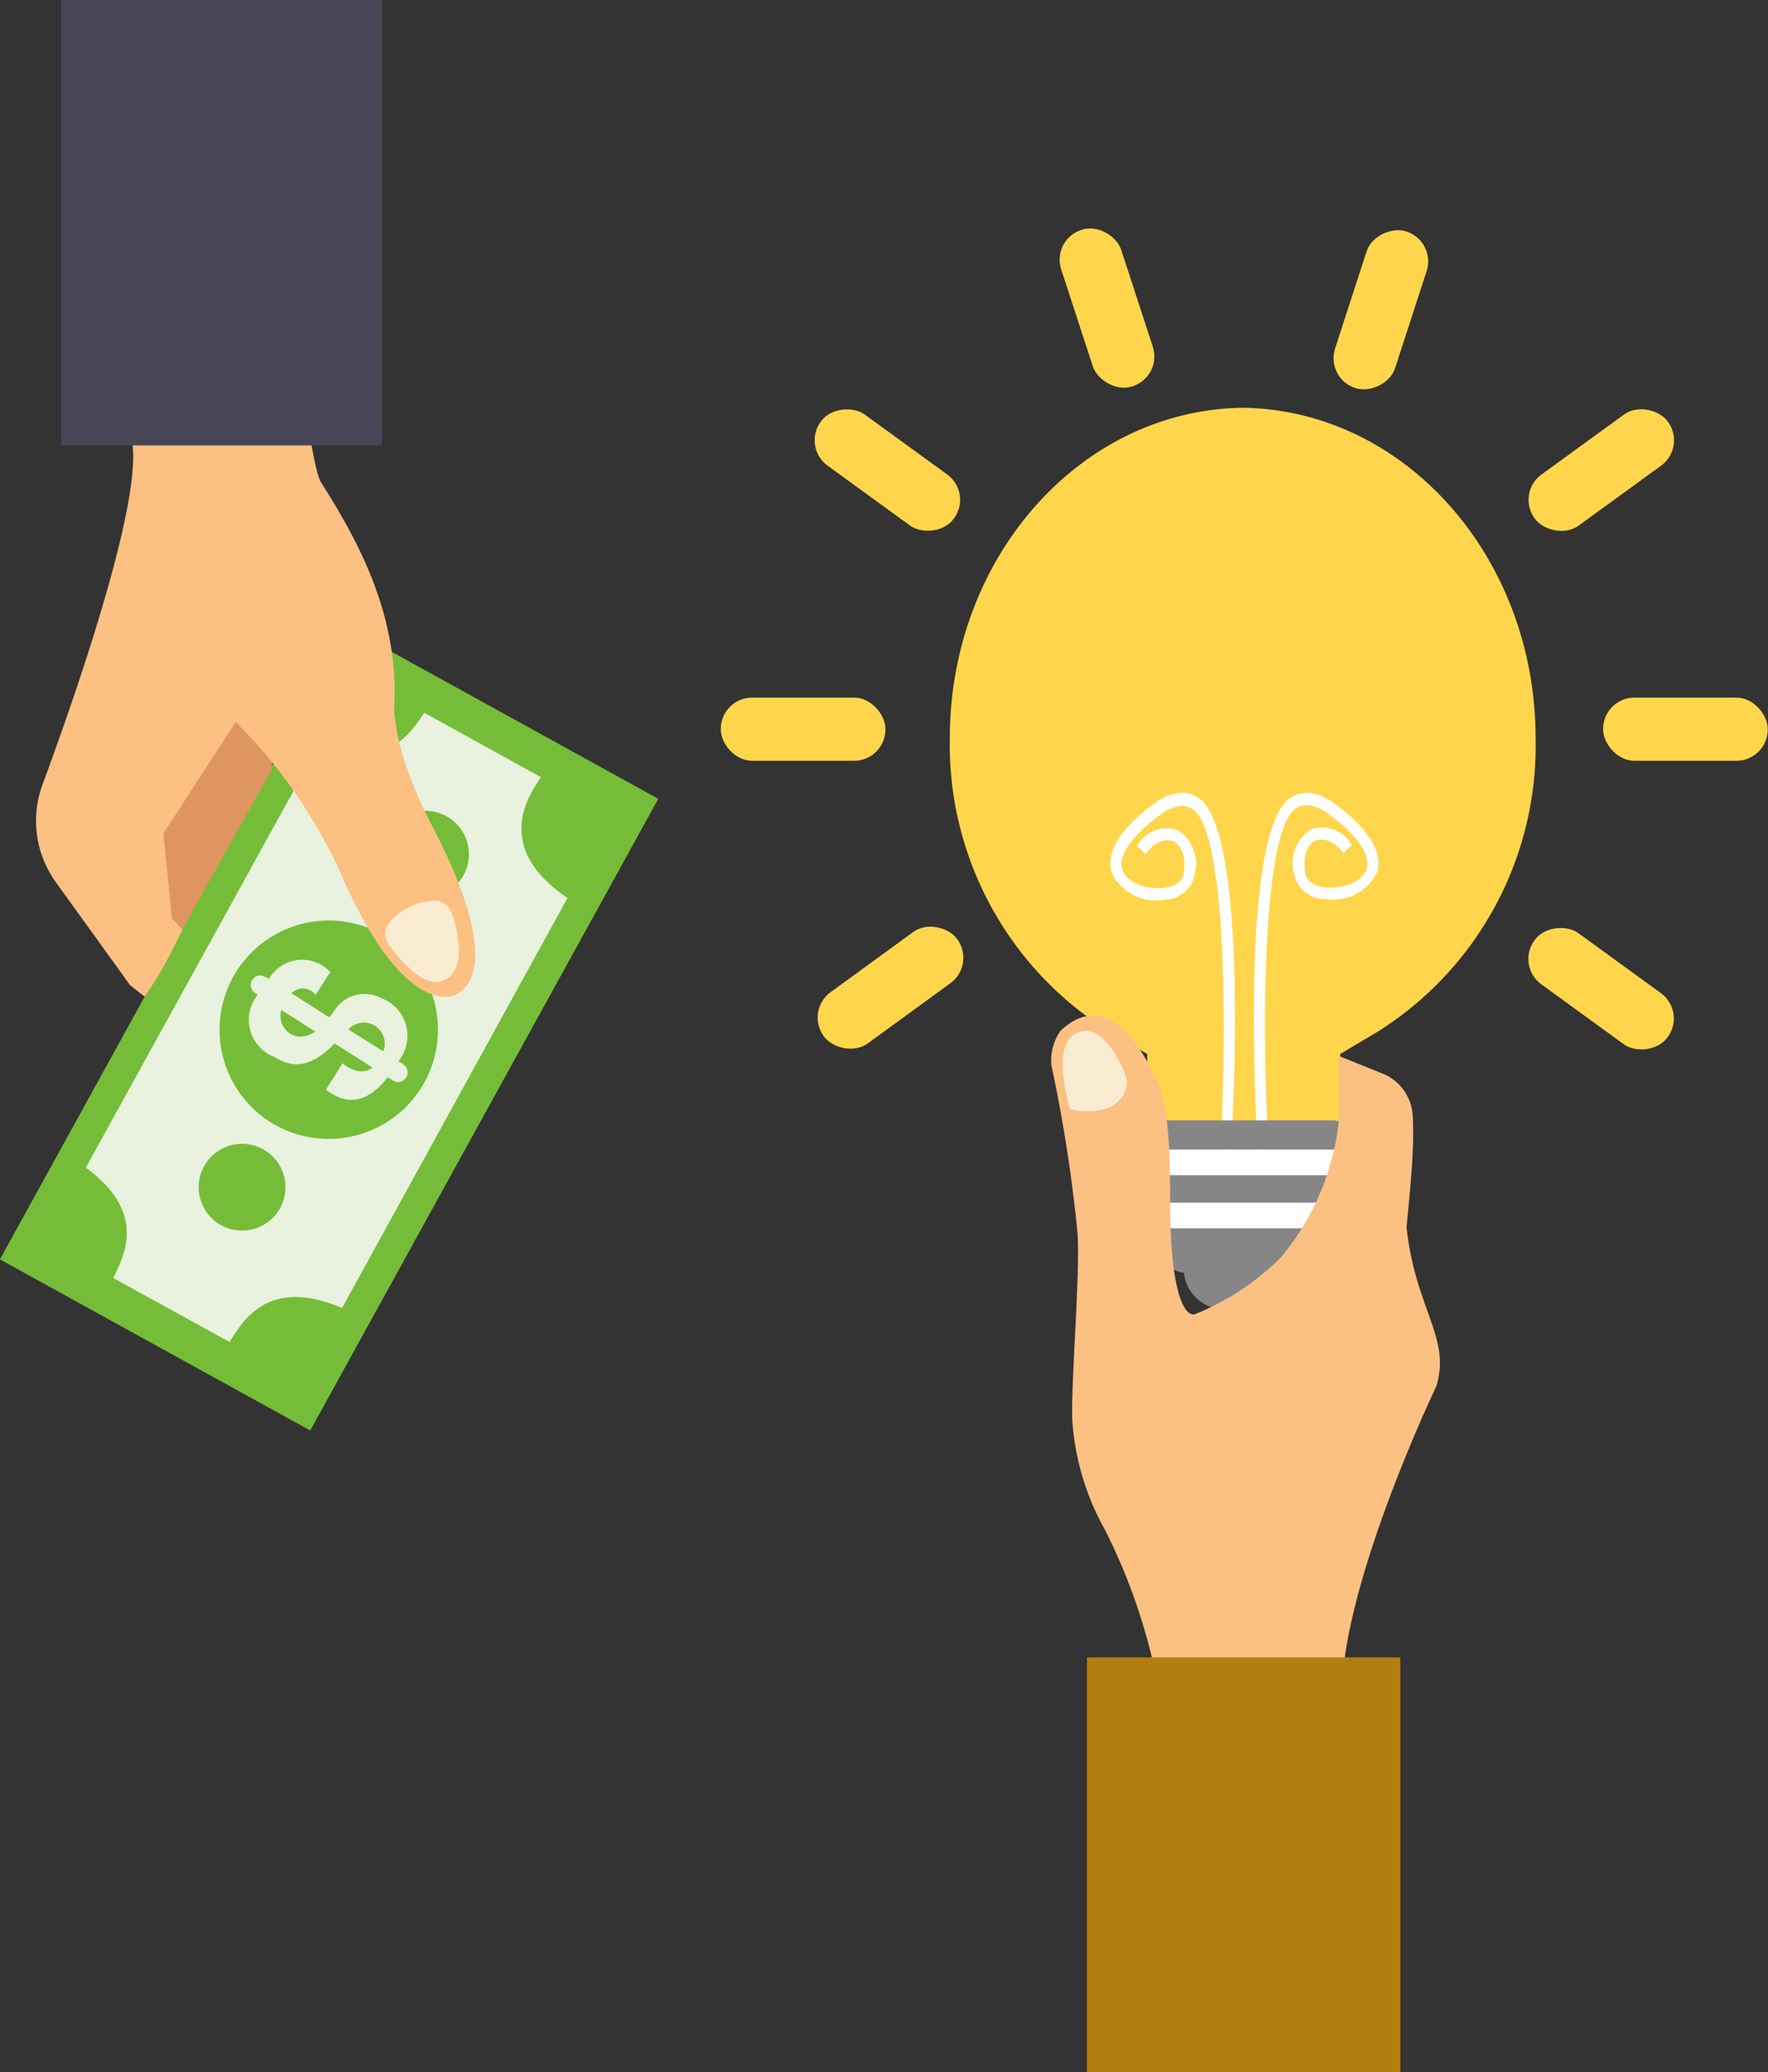 <svg xmlns="http://www.w3.org/2000/svg" viewBox="0 0 73.34 85.93"><rect x="0" y="0" width="73.34" height="85.93" fill="#333333" stroke="none"/><defs><style>.cls-1{fill:#ffd64b;}.cls-2{fill:#fff;}.cls-3{fill:#868686;}.cls-4{fill:#f2b241;}.cls-5{fill:#fcc083;}.cls-6{fill:#faecd0;}.cls-7{fill:#b37e10;}.cls-8{fill:#75bd38;}.cls-9{fill:#e8f2de;}.cls-10{fill:#de955f;}.cls-11{fill:#474656;}</style></defs><title>tukar</title><g id="Layer_2" data-name="Layer 2"><g id="Layer_1-2" data-name="Layer 1"><path class="cls-1" d="M51.55,16.91C44.83,17,39.4,23.1,39.4,30.62A14,14,0,0,0,46,42.77l1.59.94c0,.12,0,3.28,0,3.4h8v-3.4l1.58-.94A14,14,0,0,0,63.7,30.62C63.7,23.1,58.27,17,51.55,16.91Z"/><path class="cls-2" d="M49.72,33.09c-.54-.36-1.2-.26-1.95.31-1.69,1.28-1.83,2.23-1.65,2.8a2,2,0,0,0,2.15,1.11,1.29,1.29,0,0,0,1.28-1,1.69,1.69,0,0,0-.66-1.87,1.4,1.4,0,0,0-1.72.64l.35.33c.35-.48.83-.68,1.18-.5s.5.66.4,1.32c-.07.48-.68.58-.87.6-.67.06-1.5-.23-1.68-.77s.37-1.36,1.48-2.2c.6-.46,1.08-.55,1.45-.3,1.63,1.11,1.34,12,1.09,14.62l.46.05C51.07,47.81,51.93,34.59,49.72,33.09Z"/><path class="cls-2" d="M55.47,33.4c-.75-.57-1.41-.67-1.95-.31-2.21,1.5-1.35,14.72-1.31,15.11l.46-.05c-.25-2.63-.54-13.51,1.08-14.62.39-.25.86-.16,1.46.3,1.11.84,1.66,1.64,1.48,2.2s-1,.83-1.67.77c-.19,0-.81-.12-.88-.6-.09-.66.06-1.15.4-1.32s.83,0,1.18.5l.35-.33a1.4,1.4,0,0,0-1.72-.64,1.69,1.69,0,0,0-.66,1.87,1.29,1.29,0,0,0,1.28,1,2,2,0,0,0,2.15-1.11C57.3,35.63,57.16,34.68,55.47,33.4Z"/><path class="cls-3" d="M55.24,46.46H47.82c-.56,0-.73.51-.76,1.21h9C56,46.91,55.87,46.46,55.24,46.46Z"/><path class="cls-3" d="M49.11,52.78a1.7,1.7,0,0,0,1.52,1.51h2a1.7,1.7,0,0,0,1.52-1.56,2.67,2.67,0,0,0,1.51-1.79H47.4C47.72,51.88,48.36,52.69,49.11,52.78Z"/><path class="cls-3" d="M47.09,48.74c0,.38.06.77.07,1.13h0v0h8.71a2.18,2.18,0,0,0,0-.25v.25h0c0-.41.05-.78.08-1.13Z"/><path class="cls-2" d="M56,47.67h-9c0,.33,0,.7,0,1.07H56A10.66,10.66,0,0,0,56,47.67Z"/><path class="cls-2" d="M47.17,49.87a4.45,4.45,0,0,0,.23,1.07h8.26a4,4,0,0,0,.22-1.07Z"/><path class="cls-4" d="M47.17,49.87h0a2.53,2.53,0,0,1,0,.27Z"/><path class="cls-4" d="M55.89,50.14a2.45,2.45,0,0,0,0-.27h0Z"/><rect class="cls-1" x="66.5" y="28.93" width="6.83" height="2.62" rx="1.3"/><rect class="cls-1" x="29.9" y="28.93" width="6.83" height="2.62" rx="1.3"/><rect class="cls-1" x="63.01" y="18.18" width="6.83" height="2.62" rx="1.3" transform="translate(1.23 42.77) rotate(-36)"/><rect class="cls-1" x="33.4" y="39.69" width="6.83" height="2.62" rx="1.3" transform="matrix(0.81, -0.59, 0.59, 0.81, -17.07, 29.47)"/><rect class="cls-1" x="53.86" y="11.53" width="6.83" height="2.62" rx="1.3" transform="translate(27.37 63.35) rotate(-72)"/><rect class="cls-1" x="44.65" y="9.42" width="2.62" height="6.83" rx="1.3" transform="matrix(0.95, -0.31, 0.31, 0.95, -1.72, 14.83)"/><rect class="cls-1" x="35.5" y="16.07" width="2.62" height="6.83" rx="1.3" transform="translate(-0.59 37.82) rotate(-54)"/><rect class="cls-1" x="65.11" y="37.58" width="2.62" height="6.83" rx="1.3" transform="translate(-5.79 70.64) rotate(-54)"/><path class="cls-5" d="M57.3,44.5l-1.76-.71v2.67a10.59,10.59,0,0,1-2.42,5.7,10.73,10.73,0,0,1-3.58,2.35c-.06,0-.91.2-1-4.15,0-1.91,0-4.21-.46-5.35-1.71-3.85-3.32-3-4.1-2.25a2.19,2.19,0,0,0-.37,1.4,61.82,61.82,0,0,1,1.08,6.9c.14,1.55-.27,6.27-.21,7.82a10.74,10.74,0,0,0,1.35,4.55,24.38,24.38,0,0,1,2.06,5.77,22.11,22.11,0,0,1-.37,8.87c-.15.53-.3,1.12-.5,1.63,1.66,2.67,9.14-.68,9.14-.68-.31-4.63-.37-10.34-.37-10.34.68-4.69,3.79-11.19,3.79-11.19.62-2-.85-3.18-1.23-6.55,0-.42.36-3,.25-4.69A2,2,0,0,0,57.3,44.5Z"/><path class="cls-6" d="M44.39,46s-.78-2.45.14-3.08c1.17-.82,2.17,1.52,2.23,1.94C46.76,44.84,46.76,46.45,44.39,46Z"/><rect class="cls-7" x="45.09" y="68.73" width="13" height="17.2"/><rect class="cls-8" x="-1.3" y="35.32" width="29.91" height="14.7" transform="translate(-30.31 34.04) rotate(-61.14)"/><path class="cls-9" d="M22.44,32.23,17.6,29.56C17,30.45,16,32,13.23,30.89L3.56,48.42C6.12,50.29,5.15,52.07,4.7,53l4.82,2.65c.57-.89,1.6-2.71,4.67-1.41l9.35-17C20.37,35.1,22,32.89,22.44,32.23Z"/><path class="cls-8" d="M16.78,37a1.8,1.8,0,1,1,2.45-.71A1.8,1.8,0,0,1,16.78,37Z"/><path class="cls-8" d="M9.17,50.81a1.8,1.8,0,1,1,2.45-.71A1.81,1.81,0,0,1,9.17,50.81Z"/><path class="cls-8" d="M11.45,46.67a4.53,4.53,0,1,1,6.16-1.79A4.54,4.54,0,0,1,11.45,46.67Z"/><path class="cls-9" d="M15.83,41.4a1.48,1.48,0,0,0-1.87.38,4.85,4.85,0,0,1-.3.41l-1.57-1a.66.66,0,0,1,1,.07l.61-.95a1.59,1.59,0,0,0-2.54.28L11,40.51a.39.39,0,0,0-.54.13.4.4,0,0,0,.12.54l.11.07a1.65,1.65,0,0,0,.69,2.58c.56.33,1.33.66,2.5-.56l1.57,1c-.57.44-1.24-.18-1.24-.18l-.69,1.1c.48.36,1.45.93,2.56-.52l.27.17a.4.4,0,0,0,.42-.67L16.53,44A1.66,1.66,0,0,0,15.83,41.4Zm-3.77,1.48a.88.88,0,0,1-.39-1l1.41.9C12.46,43.18,12.06,42.88,12.06,42.88Zm3.84.72-1.45-.91A.87.87,0,0,1,15.9,43.6Z"/><path class="cls-10" d="M7.22,39.22c-.18.36-.36.71-.55,1.05-2.15-1.45-4-4.3.24-9.49,0,0,5.62-6.49,4.33,1.2C11.24,32,8.05,37.59,7.22,39.22Z"/><path class="cls-5" d="M18.77,41.29s-2,.88-4.55-4.87a21.22,21.22,0,0,0-4.44-6.48l-3,4.62.35,3.51.44.49-.33.66A17.49,17.49,0,0,1,6,41.33l-.6-.47L2.32,36.59a4.35,4.35,0,0,1-.55-4.07c1.53-4.15,4.59-13,3.54-14.71,0,0-.12-3.15-.18-4.43,0,0,5.57-4.73,6.86-2.63,0,0,.78,8.4,1.33,9.26,1.48,2.33,3.12,5.29,3.05,8.93,0,0-.3,1.76,1.58,5.36C21.36,40.84,18.77,41.29,18.77,41.29Z"/><path class="cls-6" d="M16.14,38.27a.74.74,0,0,0,0,.92c.46.63,1.36,1.7,2.13,1.51,1.1-.27.78-2,.46-2.85a.76.76,0,0,0-.79-.5A2.63,2.63,0,0,0,16.14,38.27Z"/><rect class="cls-11" x="2.54" width="13.3" height="18.47"/></g></g></svg>